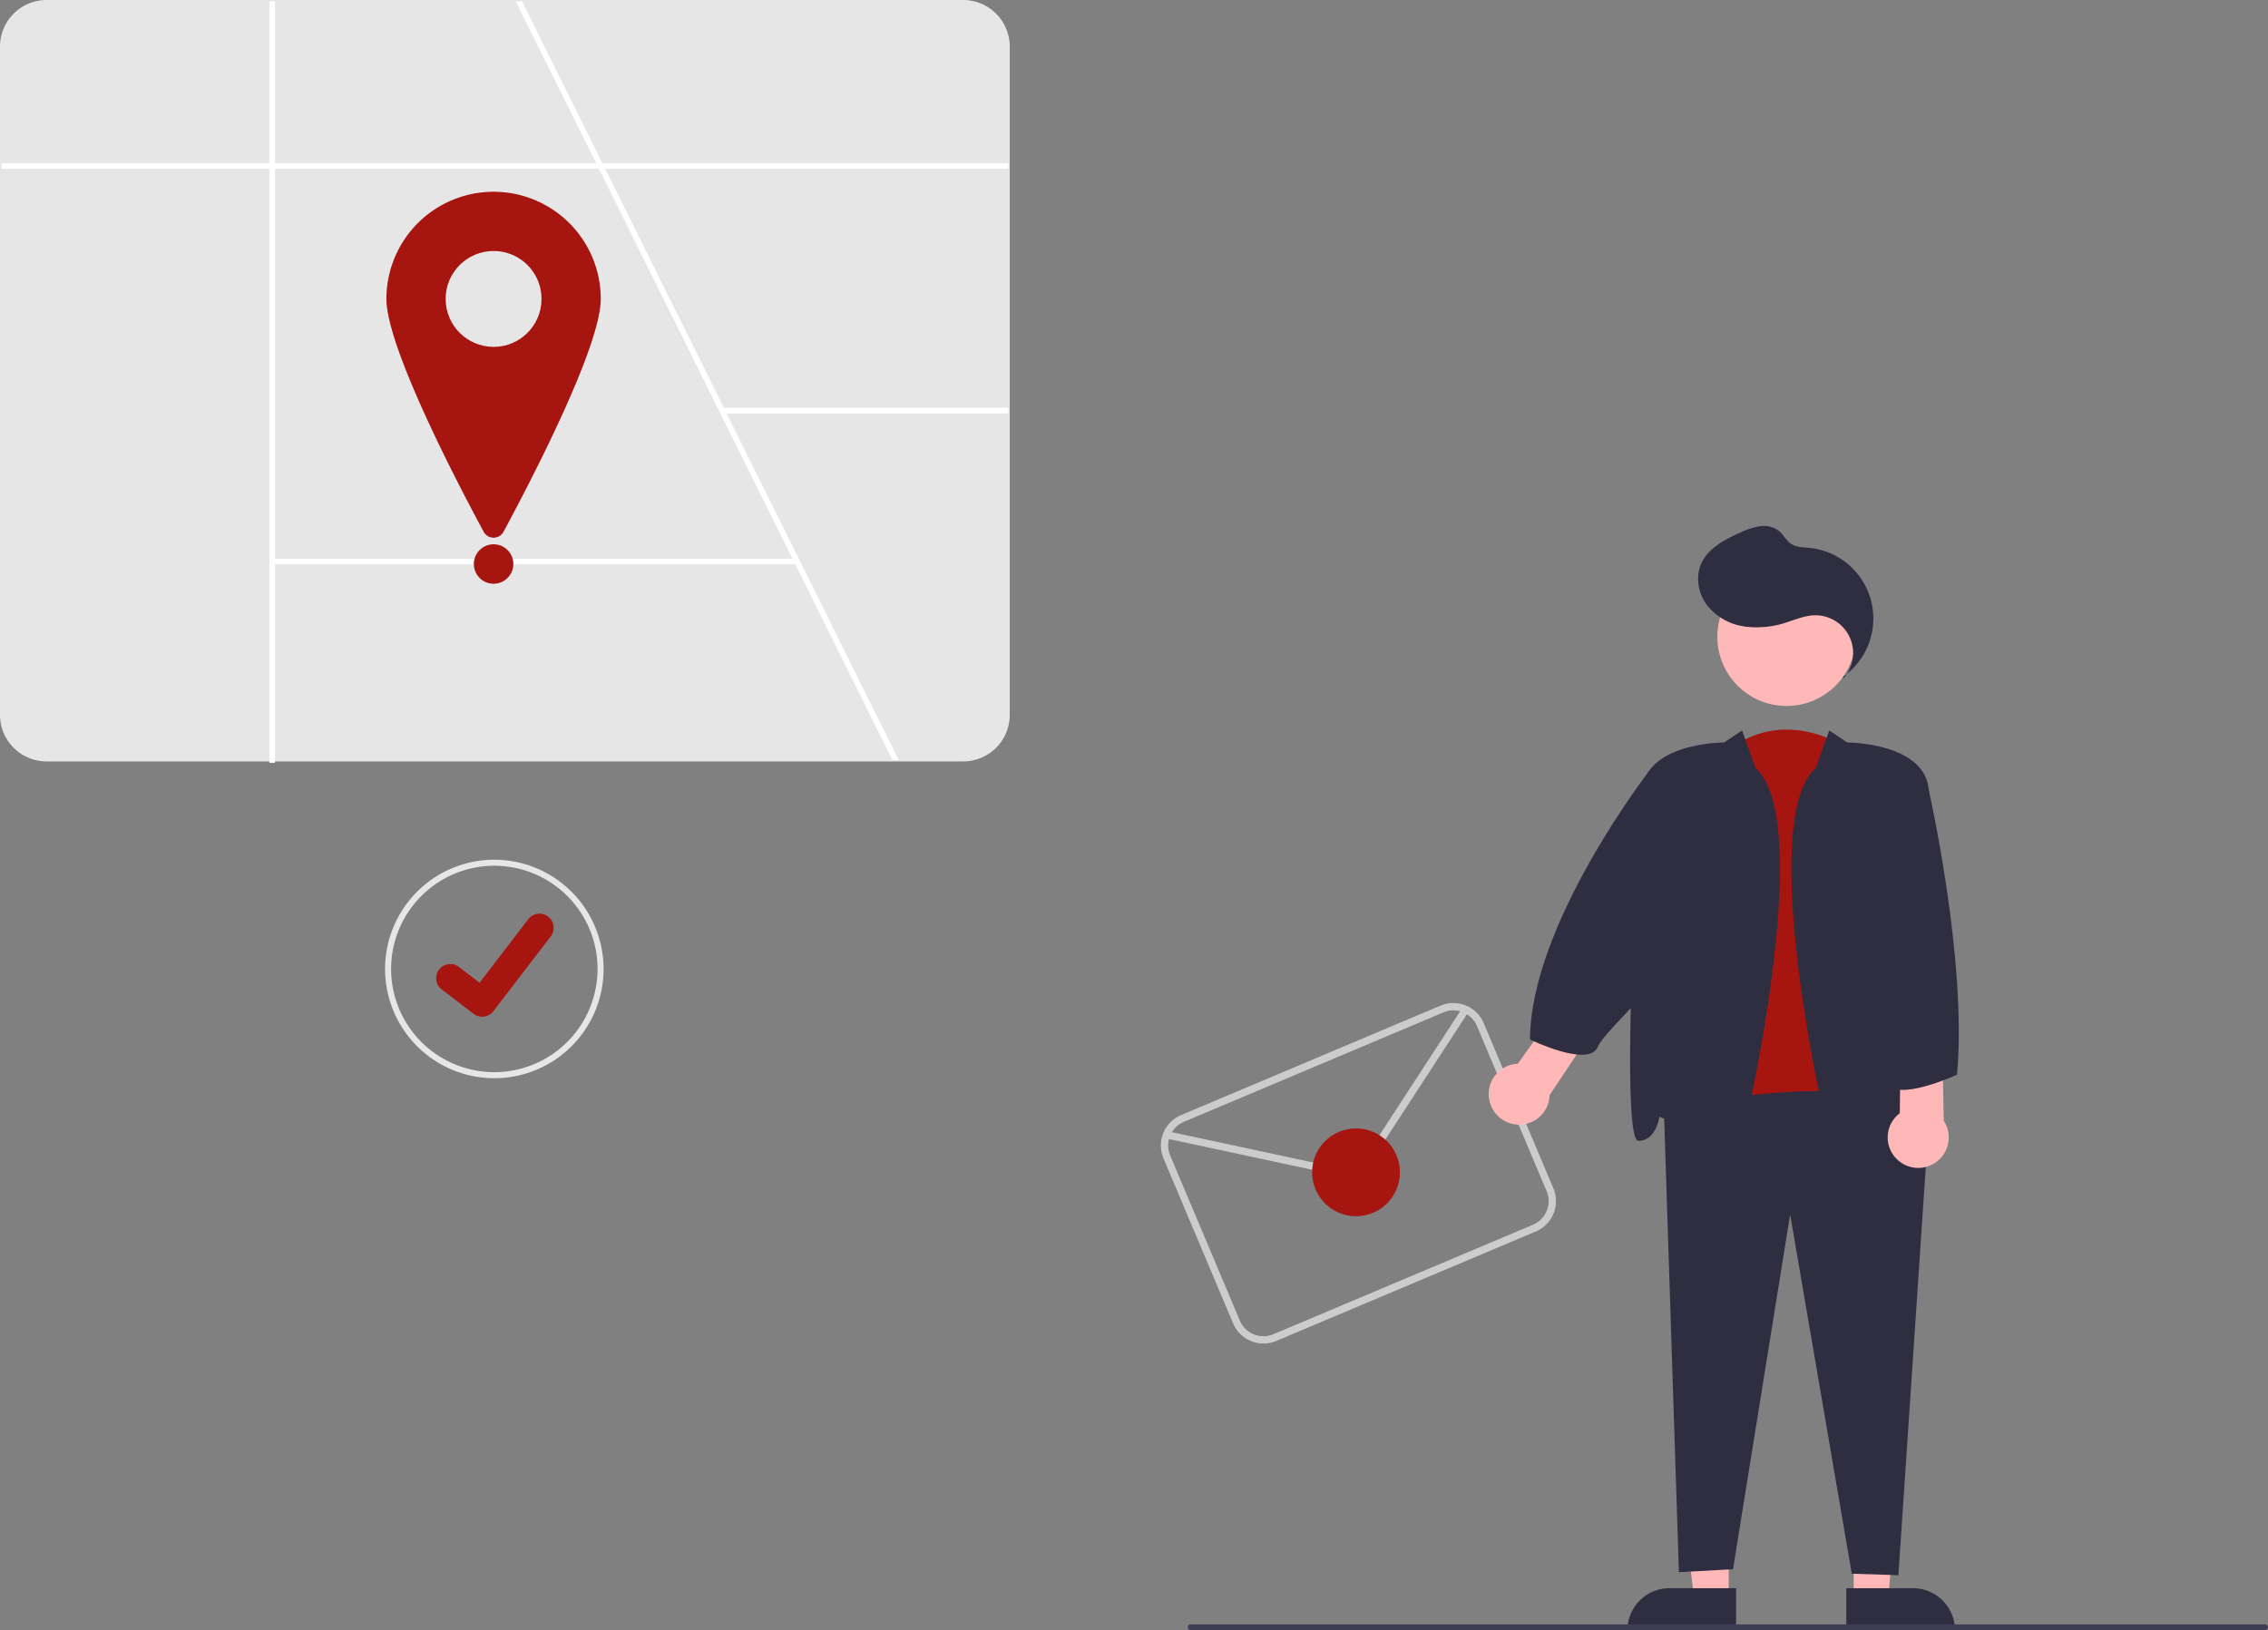 <svg data-name="Layer 1" xmlns="http://www.w3.org/2000/svg" width="804.114" height="578.063"><rect width="100%" height="100%" fill="#808080" stroke="none"/><path d="M341.5 270h-325A16.519 16.519 0 010 253.5v-237A16.519 16.519 0 0116.5 0h325A16.519 16.519 0 01358 16.5v237a16.519 16.519 0 01-16.5 16.5z" fill="#e6e6e6"/><path fill="#fff" d="M318.63 269.5h-2.23l-34.44-69.38-1-2-25.47-51.32-43.16-86.95-.99-2L182.87.5h2.24l28.46 57.35 1 2 42.06 84.74.99 2 25.46 51.28 35.55 71.63z"/><path fill="#fff" d="M.5 57.855h357v2H.5zm255.419 86.74H357.5v2H255.919z"/><path fill="#fff" d="M95.516.5h2v270h-2z"/><path fill="#fff" d="M96.516 198.117h186.062v2H96.516z"/><path d="M213 106c0 17.046-25.068 65.114-34.483 82.566a3.994 3.994 0 01-7.034 0C162.068 171.114 137 123.046 137 106a38 38 0 0176 0z" fill="#a61510"/><circle cx="175" cy="106" r="17" fill="#e6e6e6"/><circle cx="175" cy="200" r="7" fill="#a61510"/><path d="M175.27 304.86A38.735 38.735 0 10214 343.59a38.775 38.775 0 00-38.73-38.73zm0 75.33a36.595 36.595 0 1136.59-36.6 36.643 36.643 0 01-36.59 36.6z" fill="#e6e6e6"/><path d="M194.33 325.02a5.016 5.016 0 00-7.03.93l-17.28 22.53-7.31-5.6a5.014 5.014 0 10-6.1 7.96l11.29 8.64.05.04a4.984 4.984 0 003 1 5.036 5.036 0 003.99-1.96l20.32-26.51a5.017 5.017 0 00-.93-7.03z" fill="#a61510"/><path d="M550.75 421.38l-9.65-22.88-8.28-19.63-6.77-16.06a11.694 11.694 0 00-15.3-6.22l-92.04 38.83a11.722 11.722 0 00-6.22 15.29l24.71 58.57a11.67 11.67 0 0015.29 6.22l92.04-38.82a11.694 11.694 0 006.22-15.3zm-7.23 12.91l-92.03 38.82a9.088 9.088 0 01-11.9-4.83l-24.71-58.57a8.99 8.99 0 01-.41-5.79 8.71 8.71 0 011.02-2.44 9.063 9.063 0 014.23-3.67l92.04-38.82a9.046 9.046 0 015.92-.39 8.635 8.635 0 012.41 1.06 8.985 8.985 0 013.56 4.16l7.08 16.79v.01l7.67 18.17 9.96 23.6a9.086 9.086 0 01-4.84 11.9z" fill="#ccc"/><path d="M480.905 415.728a13.025 13.025 0 01-7.787.75l-59.804-12.807.544-2.537 59.803 12.808a10.494 10.494 0 0010.929-4.51l33.983-52.197 2.175 1.416-33.984 52.197a13.024 13.024 0 01-5.859 4.88z" fill="#ccc"/><circle cx="480.772" cy="415.704" r="15.568" fill="#a61510"/><path d="M652.28 263.82s-20.253-12.792-39.44 2.132l-12.792 133.247s47.969 37.31 59.694 2.132z" fill="#a61510"/><path fill="#ffb8b8" d="M657.225 566.679h12.26l4.083-47.116-16.345-.172.002 47.288z"/><path d="M693.13 578.062l-38.531.001-.001-14.886 23.644-.001a14.887 14.887 0 0114.887 14.886z" fill="#2f2e41"/><path fill="#ffb8b8" d="M612.912 566.679h-12.26l-5.833-47.288h18.095l-.002 47.288z"/><path d="M591.895 563.176h23.644v14.886h-38.531a14.887 14.887 0 0114.887-14.886zm91.832-163.444l-10.66 158.831-16.523-.533-21.852-127.384-20.254 125.785-19.187 1.066-5.33-164.16s81.014-18.122 93.806 6.395z" fill="#2f2e41"/><circle cx="633.427" cy="225.776" r="24.561" fill="#ffb8b8"/><path d="M648.55 259.023l6.395 4.264s26.65 0 28.782 15.99 7.995 125.252 1.599 125.252-7.462-8.528-7.462-8.528-4.264 1.066-12.792 9.594-13.857 8.528-17.055-4.264-24.518-110.862-4.264-128.983zm-30.914 0l-6.396 4.264s-26.65 0-28.781 15.99-7.995 125.252-1.6 125.252 7.463-8.528 7.463-8.528 4.264 1.066 12.791 9.594 13.858 8.528 17.056-4.264 24.518-110.862 4.264-128.983zm35.719-18.271a13.37 13.37 0 00-10.145-22.564c-3.397.113-6.597 1.503-9.838 2.523a32.535 32.535 0 01-15.285 1.376 20.41 20.41 0 01-13.017-7.685c-3.038-4.177-3.986-9.97-1.84-14.667 2.48-5.424 8.268-8.412 13.714-10.84a25.063 25.063 0 016.963-2.288 8.929 8.929 0 016.926 1.746c1.53 1.316 2.428 3.295 4.093 4.436 1.875 1.284 4.31 1.25 6.57 1.476a25.205 25.205 0 0112.208 45.54z" fill="#2f2e41"/><path d="M528.057 390.212a10.743 10.743 0 0110.104-13.01l16.318-22.985 10.519 10.714-15.574 23.38a10.8 10.8 0 01-21.367 1.9zm144.635 20.982a10.743 10.743 0 01.876-16.45l.29-28.186 14.75 2.798.548 28.087a10.8 10.8 0 01-16.464 13.75z" fill="#ffb8b8"/><path d="M590.387 344.62l-4.197-66.942L585 273s-42.432 54.563-42.53 95.61c0 0 20.786 10.127 23.984 2.666 1.256-2.931 5.546-7.276 23.933-26.657zm89.609-66.942l3.835 2.43s13.737 60.455 10.023 100.97c0 0-21.853 10.126-25.05 2.665s11.192-106.065 11.192-106.065z" fill="#2f2e41"/><path d="M803.114 578h-381a1 1 0 010-2h381a1 1 0 010 2z" fill="#3f3d56"/></svg>